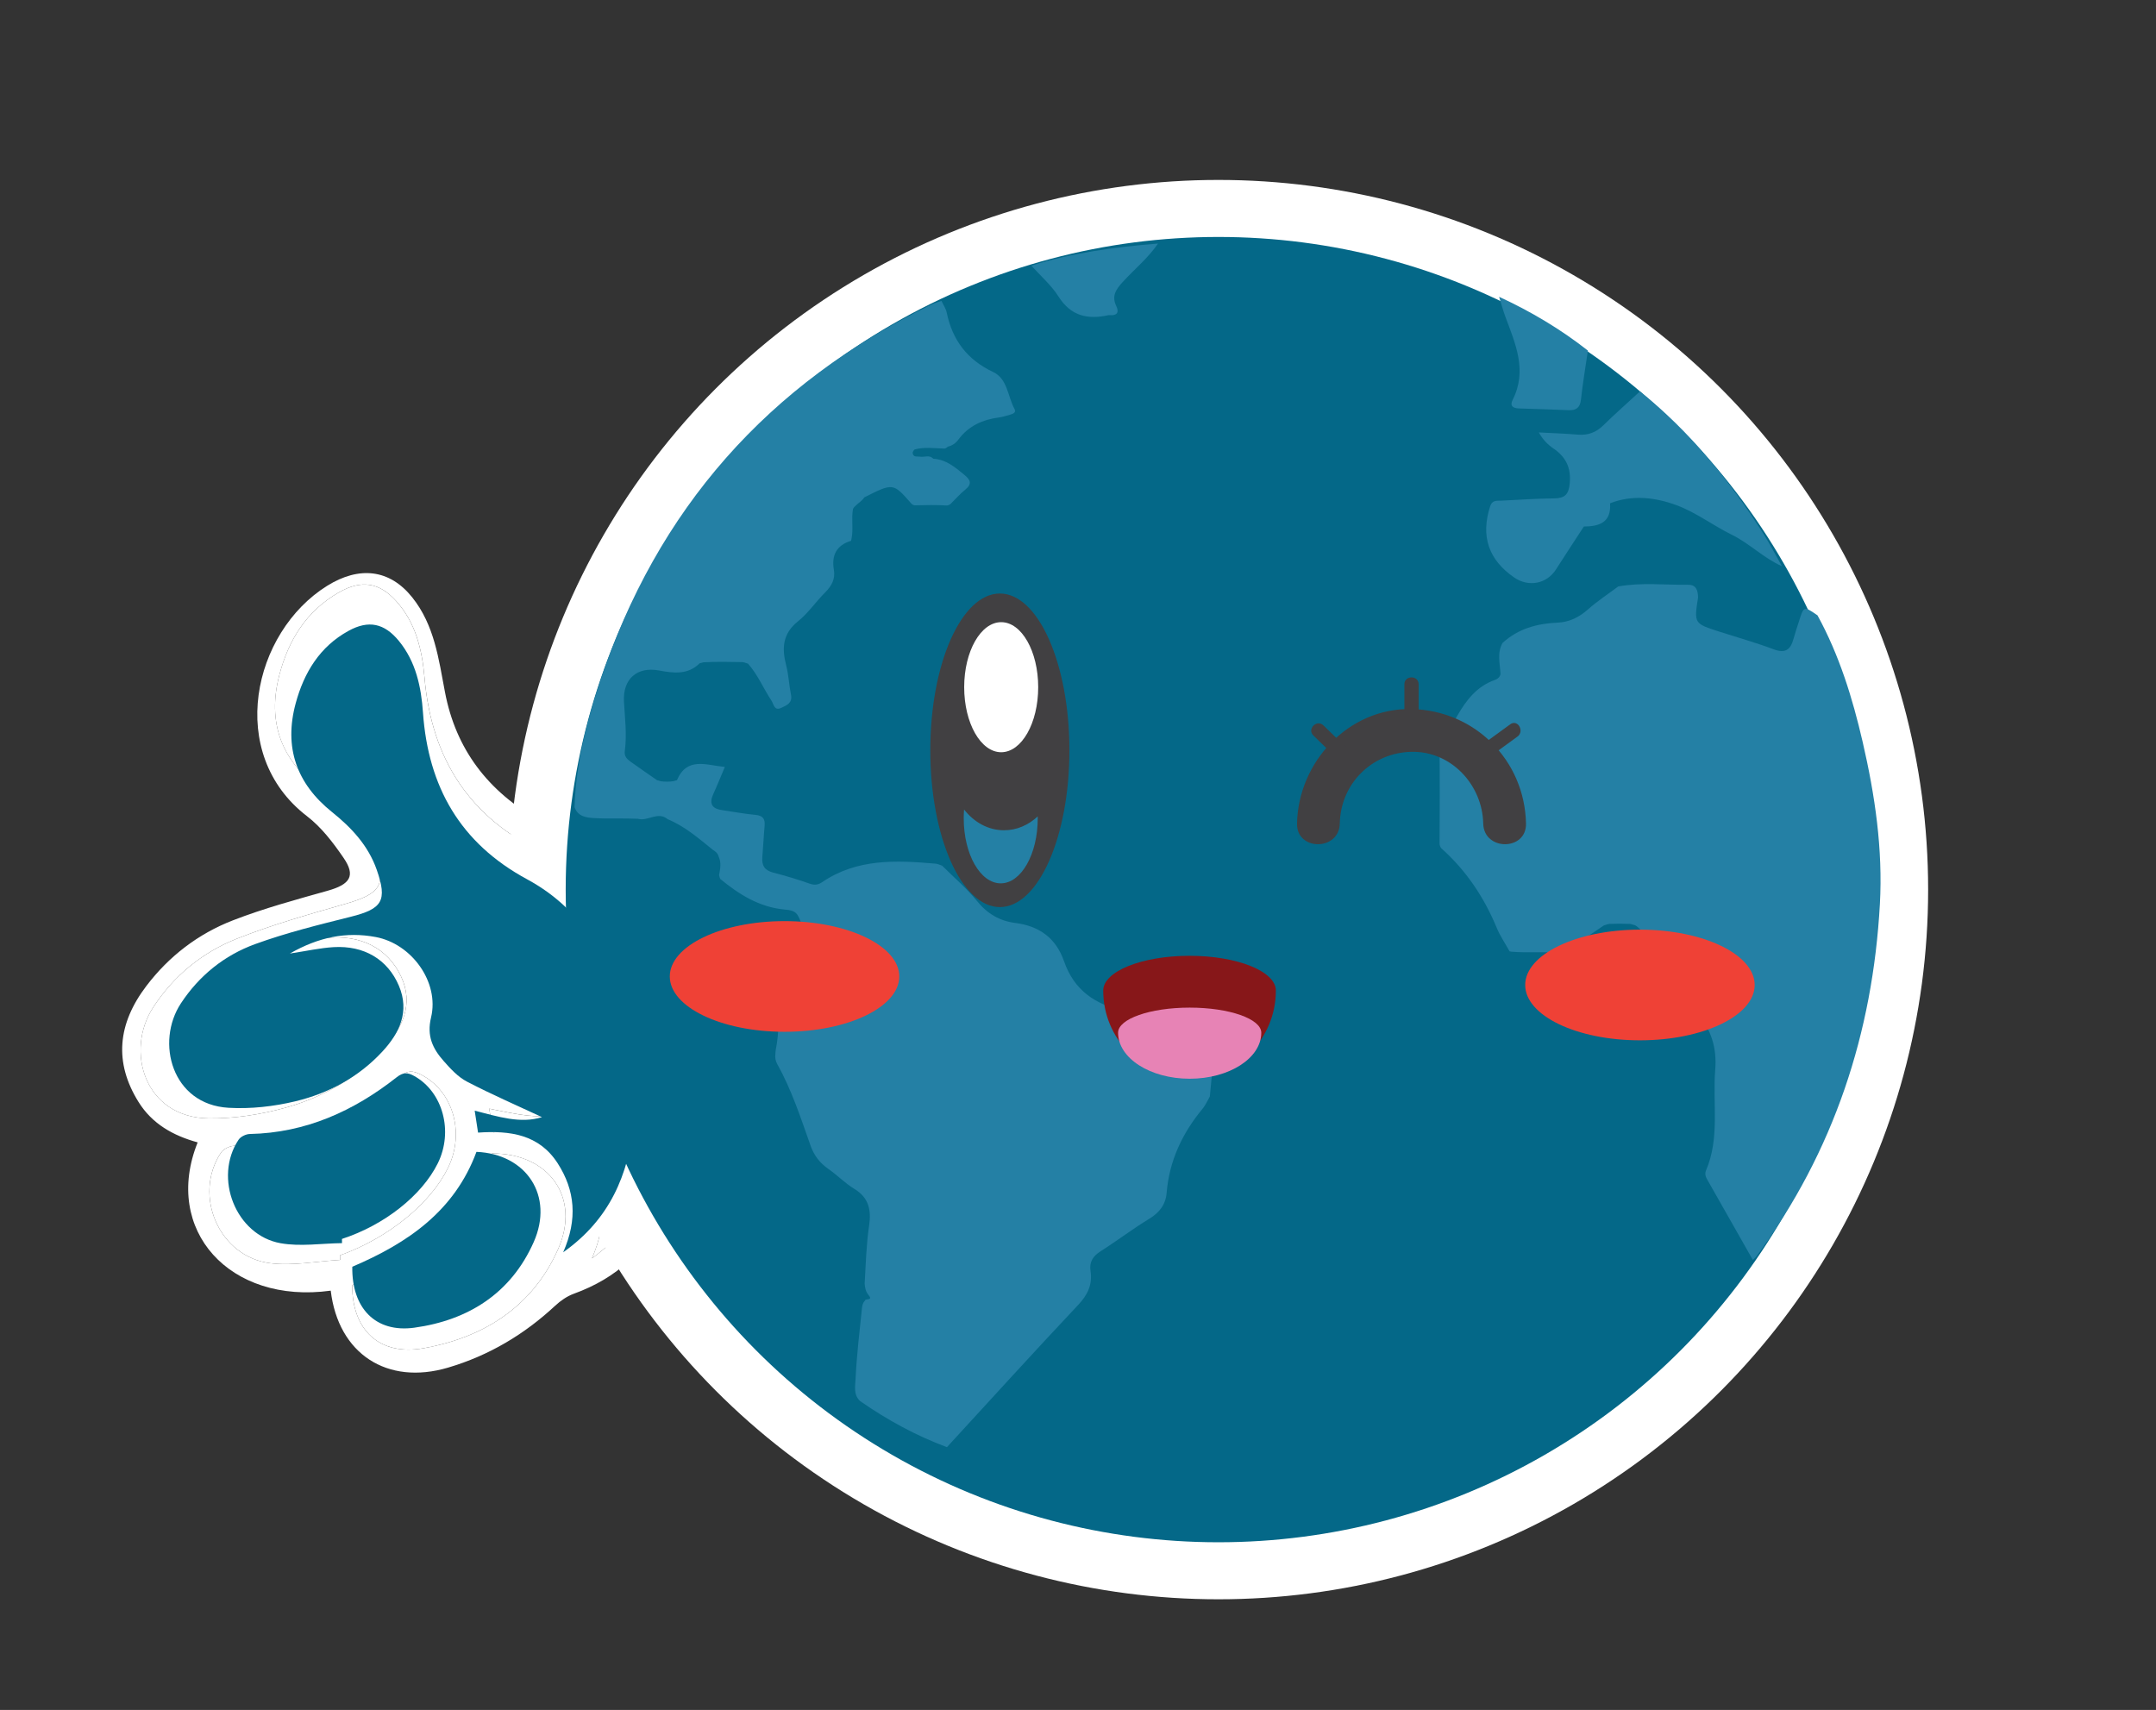<?xml version="1.0" encoding="utf-8"?>
<!-- Generator: Adobe Illustrator 16.0.0, SVG Export Plug-In . SVG Version: 6.00 Build 0)  -->
<!DOCTYPE svg PUBLIC "-//W3C//DTD SVG 1.1//EN" "http://www.w3.org/Graphics/SVG/1.1/DTD/svg11.dtd">
<svg version="1.1" xmlns="http://www.w3.org/2000/svg" xmlns:xlink="http://www.w3.org/1999/xlink" x="0px" y="0px"
	 width="756.108px" height="599.723px" viewBox="0 0 756.108 599.723" enable-background="new 0 0 756.108 599.723"
	 xml:space="preserve">
<rect x="0" y="0" width="756.108" height="599.723" fill="#333333" stroke="none"/>
<g id="Layer_2">
</g>
<g id="Layer_3">
</g>
<g id="Layer_1">
</g>
<g id="Layer_4">
</g>
<g id="Layer_5">
</g>
<g id="Layer_6">
</g>
<g id="Layer_7">
</g>
<g id="Layer_8">
</g>
<g id="Layer_9">
</g>
<g id="Layer_10">
	<circle fill-rule="evenodd" clip-rule="evenodd" fill="#FFFFFF" cx="427.293" cy="312.012" r="248.904"/>
</g>
<g id="Layer_11">
	<g id="XMLID_1_">
		<g>
			<path fill="#FFFFFF" d="M225.416,314.688c24.134,8.71,33.266,27.985,36.504,50.575c3.278,22.824-5.268,41.388-26.497,54.321
				c-1.428,0.864-2.529,2.744-3.116,4.35c-5.354,14.775-15.988,24.329-31.055,29.813c-2.376,0.861-4.664,2.449-6.514,4.169
				c-10.834,10.09-23.266,17.512-37.597,21.745c-21.38,6.323-38.503-4.813-41.15-26.993c-35.432,4.894-59.025-21.249-46.67-52.003
				c-8.65-2.37-15.982-6.536-20.73-14.162c-8.664-13.896-7.348-27.436,2.747-40.704c7.89-10.387,18.124-18.279,30.378-23.021
				c10.782-4.19,22.036-7.232,33.198-10.375c7.909-2.223,9.911-5.235,5.549-11.57c-3.632-5.291-7.704-10.669-12.806-14.584
				c-28.545-21.945-19.039-64.516,7.072-80.784c11.236-7,21.914-5.857,29.836,4.038c7.799,9.757,9.275,21.602,11.504,33.306
				c3.794,19.867,14.985,34.726,33.077,44.88c12.517,7.017,25.362,13.768,34.005,25.521
				C223.649,313.884,224.565,314.384,225.416,314.688z M257.518,372.359c-1.374-17.456-9.398-31.535-25.242-41.041
				c0.044,9.461,0.088,18.222,0.132,26.981c-1.421-0.562-1.535-1.191-1.64-1.835c-4.125-24.943-15.184-45.598-39.53-57.008
				c-26.836-12.58-39.901-33.526-42.353-61.751c-0.854-9.797-3.075-19.311-9.978-26.938c-5.902-6.524-12.201-7.501-20.102-2.978
				c-11.47,6.575-17.618,16.837-20.772,28.709c-4.521,16.997,0.716,30.631,15.069,40.872c7.842,5.596,14.628,12.148,18.12,21.211
				c4.487,11.648,2.434,14.852-10.106,18.436c-12.793,3.666-25.661,7.305-38.002,12.189c-12.208,4.844-22.168,13.027-29.351,24.03
				c-9.968,15.254-3.129,38.789,19.534,39.014c8.879,0.09,18.121-1.339,26.755-3.729c13.156-3.661,24.966-10.337,34.268-20.473
				c6.898-7.52,10.848-15.892,6.349-25.545c-4.623-9.903-14.15-14.797-26.229-13.556c-5.417,0.554-10.762,1.971-17.438,3.239
				c11.407-6.806,22.36-9.455,34.222-7.874c14.324,1.923,25.659,16.047,22.439,29.715c-1.694,7.227,0.883,11.916,5.25,16.391
				c2.772,2.842,5.799,5.835,9.393,7.451c10.002,4.494,20.369,8.302,30.125,12.196c-8.415,3.019-17.592,0.604-26.873-1.229
				c0.518,2.974,0.981,5.593,1.458,8.321c12.698-1.407,24.337-0.476,31.931,10.275c7.065,9.993,8.314,20.956,2.644,33.901
				c18.622-13.62,25.481-30.791,27.65-50.471c0.234,6.779,0.466,13.549,0.718,20.958
				C252.177,402.546,258.82,388.953,257.518,372.359z M195.776,437.985c7.94-18.011-3.293-33.55-23.309-33.442
				c-8.412,22.951-26.816,36.064-48.951,46.18c-0.054,15.739,9.527,24.916,25.098,22.132
				C170.056,469.021,186.957,457.982,195.776,437.985z M157.096,409.642c6.147-12.477,1.678-27.379-9.829-32.927
				c-2.525-1.218-4.327-1.379-6.993,0.786c-17.005,13.734-36.044,22.909-58.338,24.38c-1.535,0.101-3.633,1.165-4.444,2.388
				c-9.921,14.987-0.645,36.544,17.294,38.776c7.929,0.99,16.33-0.689,24.515-1.162c-0.021-0.529-0.034-1.071-0.044-1.604
				C136.072,434.234,150.894,422.242,157.096,409.642z"/>
			<path fill="#FFFFFF" d="M232.275,331.318c15.844,9.506,23.868,23.585,25.242,41.041c1.303,16.594-5.341,30.187-21.56,39.465
				c-0.252-7.409-0.483-14.179-0.718-20.958c-2.169,19.68-9.028,36.851-27.65,50.471c5.671-12.945,4.422-23.908-2.644-33.901
				c-7.594-10.751-19.232-11.683-31.931-10.275c-0.477-2.729-0.94-5.348-1.458-8.321c9.281,1.833,18.458,4.248,26.873,1.229
				c-9.756-3.895-20.123-7.702-30.125-12.196c-3.594-1.616-6.62-4.609-9.393-7.451c-4.367-4.475-6.944-9.164-5.25-16.391
				c3.22-13.668-8.115-27.792-22.439-29.715c-11.861-1.581-22.814,1.068-34.222,7.874c6.677-1.269,12.021-2.686,17.438-3.239
				c12.078-1.241,21.605,3.652,26.229,13.556c4.499,9.653,0.55,18.025-6.349,25.545c-9.302,10.136-21.111,16.812-34.268,20.473
				c-8.634,2.39-17.876,3.818-26.755,3.729c-22.663-0.225-29.502-23.76-19.534-39.014c7.183-11.003,17.143-19.187,29.351-24.03
				c12.341-4.885,25.209-8.523,38.002-12.189c12.54-3.584,14.594-6.787,10.106-18.436c-3.492-9.063-10.278-15.615-18.12-21.211
				c-14.354-10.241-19.59-23.875-15.069-40.872c3.154-11.872,9.303-22.134,20.772-28.709c7.9-4.524,14.199-3.546,20.102,2.978
				c6.902,7.627,9.123,17.141,9.978,26.938c2.451,28.225,15.517,49.171,42.353,61.751c24.347,11.41,35.405,32.064,39.53,57.008
				c0.104,0.644,0.219,1.273,1.64,1.835C232.363,349.54,232.319,340.779,232.275,331.318z"/>
			<path fill="#FFFFFF" d="M172.468,404.543c20.016-0.107,31.249,15.432,23.309,33.442c-8.819,19.997-25.721,31.036-47.162,34.869
				c-15.57,2.784-25.151-6.393-25.098-22.132C145.651,440.607,164.056,427.494,172.468,404.543z"/>
			<path fill="#FFFFFF" d="M147.267,376.715c11.507,5.548,15.977,20.45,9.829,32.927c-6.202,12.601-21.023,24.593-37.84,30.638
				c0.01,0.532,0.022,1.074,0.044,1.604c-8.185,0.473-16.586,2.152-24.515,1.162c-17.938-2.232-27.215-23.789-17.294-38.776
				c0.812-1.223,2.909-2.287,4.444-2.388c22.294-1.471,41.333-10.646,58.338-24.38C142.939,375.336,144.741,375.497,147.267,376.715
				z"/>
		</g>
	</g>
	<g>
		<path fill-rule="evenodd" clip-rule="evenodd" fill="#046888" d="M222.77,413.341c-0.138-6.803-0.264-13.027-0.391-19.253
			c-2.132,17.955-8.358,33.424-24.875,45.134c5.129-11.641,4.166-21.741-1.92-31.208c-6.551-10.189-16.756-11.529-27.927-10.776
			c-0.388-2.523-0.76-4.947-1.182-7.692c8.126,2.067,16.161,4.671,23.583,2.258c-8.52-3.98-17.576-7.911-26.313-12.456
			c-3.138-1.632-5.765-4.512-8.162-7.23c-3.788-4.297-5.992-8.702-4.413-15.266c2.981-12.405-6.809-25.833-19.367-28.199
			c-10.395-1.958-20.044,0.015-30.148,5.779c5.885-0.889,10.596-1.965,15.353-2.244c10.626-0.622,18.941,4.266,22.882,13.545
			c3.838,9.043,0.271,16.563-5.873,23.165c-8.293,8.913-18.744,14.537-30.348,17.338c-7.605,1.836-15.741,2.752-23.534,2.295
			c-19.91-1.163-25.639-23.041-16.702-36.616c6.439-9.783,15.278-16.88,26.064-20.802c10.895-3.963,22.244-6.759,33.518-9.58
			c11.063-2.769,12.902-5.62,9.1-16.488c-2.964-8.465-8.846-14.767-15.669-20.229c-12.489-9.998-16.921-22.725-12.755-38.125
			c2.909-10.759,8.433-19.917,18.587-25.463c6.991-3.818,12.505-2.658,17.61,3.572c5.977,7.29,7.814,16.115,8.449,25.14
			c1.828,25.995,13.051,45.76,36.474,58.429c21.255,11.496,30.717,30.919,34.054,53.971c0.084,0.591,0.174,1.182,1.415,1.75
			c0.064-8.034,0.129-16.069,0.199-24.754c13.806,9.385,20.689,22.643,21.688,38.717C243.113,393.321,237.125,405.52,222.77,413.341
			z"/>
		<path fill-rule="evenodd" clip-rule="evenodd" fill="#046888" d="M119.945,436.003c-7.194,0.085-14.584,1.271-21.543,0.031
			c-15.726-2.803-23.618-22.977-14.729-36.305c0.725-1.086,2.579-1.975,3.928-2.002c19.604-0.41,36.432-8.023,51.524-19.911
			c2.367-1.864,3.947-1.649,6.159-0.422c10.035,5.572,13.791,19.432,8.244,30.621c-5.601,11.299-18.761,21.683-33.603,26.511
			C119.933,435.02,119.939,435.512,119.945,436.003z"/>
		<path fill-rule="evenodd" clip-rule="evenodd" fill="#046888" d="M123.549,444.284c19.561-8.34,35.878-19.599,43.542-40.296
			c17.579,0.744,27.259,15.477,20.071,31.665c-7.981,17.972-22.949,27.388-41.834,30.001
			C131.628,467.552,123.318,458.729,123.549,444.284z"/>
	</g>
	<g>
		<circle fill-rule="evenodd" clip-rule="evenodd" fill="#046888" cx="427.293" cy="312.012" r="228.904"/>
		<path fill-rule="evenodd" clip-rule="evenodd" fill="#2480A5" d="M424.287,384.582c-0.832,1.426-1.484,2.996-2.523,4.25
			c-7.136,8.617-11.696,18.277-12.628,29.561c-0.333,4.041-2.49,6.887-6.096,9.074c-5.82,3.527-11.25,7.699-17.003,11.344
			c-2.717,1.721-4.07,3.762-3.59,6.949c0.72,4.773-0.969,8.348-4.349,11.934c-15.509,16.459-30.698,33.219-46.002,49.869
			c-10.858-4.037-20.936-9.547-30.431-16.154c-2.442-2.254-1.734-5.223-1.607-7.939c0.386-8.248,1.395-16.449,2.231-24.66
			c0.104-1,0.35-1.953,1.07-2.695c0.165-0.779,2.979,0.152,1.226-1.93c-0.952-1.131-1.268-2.533-1.35-3.994
			c0.396-6.805,0.573-13.627,1.566-20.373c0.791-5.375-0.088-9.777-5.193-12.852c-3.26-1.965-5.949-4.811-9.1-6.988
			c-2.986-2.063-5.029-4.725-6.243-8.162c-3.437-9.729-6.634-19.559-11.687-28.631c-0.573-1.029-0.821-2.18-0.66-3.383
			c0.018-0.539,0.066-1.072,0.144-1.605c1.235-6.191,1.208-12.389,0.121-18.588c-0.123-0.496-0.192-1.004-0.214-1.516
			c-0.406-2.93,2.056-4.314,3.366-6.348c1.52-2.361,3.978-4.061,4.788-6.895c1.313-4.436,2.245-8.865-0.056-13.279
			c-0.979-2.213-2.959-2.387-5.005-2.58c-8.79-0.83-15.867-5.283-22.474-10.717c-0.202-0.432-0.325-0.891-0.396-1.361
			c0.379-2.182,0.847-4.371-0.177-6.52c-0.271-1.09-1.058-1.75-1.973-2.303c-5.008-4.021-9.845-8.277-15.88-10.768
			c-3.447-2.906-7.003,0.867-10.482-0.152c-5.127-0.246-10.251,0.059-15.362-0.246c-2.862-0.17-5.669-0.576-6.834-3.834
			c0.489-15.1,4.166-29.613,8.855-43.809c20.047-60.671,59.071-104.794,116.578-132.593c1.031-0.499,2.173-0.771,3.264-1.148
			c0.621,1.35,1.525,2.641,1.82,4.058c2.008,9.652,7.164,16.573,16.275,20.864c5.105,2.404,5.112,8.596,7.527,13.014
			c0.659,1.208-0.557,1.682-1.535,1.957c-1.273,0.356-2.543,0.791-3.845,0.964c-5.801,0.769-10.773,2.958-14.351,7.817
			c-0.893,1.212-2.128,2.091-3.658,2.436c-0.318,0.33-0.695,0.559-1.139,0.674c-3.521-0.076-7.057-0.635-10.543,0.321
			c-0.315,0.3-0.541,0.657-0.672,1.073c0.123,1.82,1.535,1.271,2.592,1.45c1.545,0.263,3.291-0.754,4.643,0.722
			c4.411,0.246,7.531,2.884,10.757,5.529c2.274,1.863,3.034,3.259,0.386,5.383c-1.811,1.451-3.346,3.244-5.004,4.885
			c-0.391,0.336-0.84,0.538-1.351,0.606c-3.762-0.237-7.523-0.157-11.286-0.058c-0.518-0.072-0.943-0.311-1.275-0.714
			c-6.3-7.181-6.3-7.181-16.422-2.07c-0.775,1.286-2.146,1.952-3.136,3.019c-0.338,0.277-0.605,0.61-0.813,0.994
			c-0.654,3.497,0.185,7.067-0.535,10.56c-0.047,0.217-0.094,0.432-0.141,0.648c-5.111,1.553-6.911,5.055-6.037,10.172
			c0.555,3.242-0.791,5.672-3.061,7.938c-3.286,3.285-5.955,7.273-9.54,10.146c-5.401,4.33-5.684,9.414-4.129,15.426
			c0.865,3.35,1.003,6.879,1.692,10.281c0.605,2.99-1.588,3.768-3.465,4.65c-2.446,1.15-2.608-1.391-3.393-2.568
			c-2.83-4.252-4.773-9.068-8.206-12.945c-0.212-0.068-0.425-0.137-0.64-0.205c-0.42-0.17-0.854-0.285-1.302-0.346
			c-4.565-0.068-9.129-0.191-13.69,0.072c-0.221,0.061-0.442,0.121-0.663,0.182c-0.223,0.053-0.445,0.105-0.669,0.156
			c-4.185,4.15-9.189,3.465-14.298,2.518c-7.724-1.43-12.681,3.066-12.254,10.887c0.317,5.785,1.089,11.574,0.292,17.369
			c-0.25,1.818,0.752,2.822,1.972,3.701c3.079,2.219,6.216,4.357,9.328,6.529c0.205,0.053,0.411,0.107,0.618,0.16
			c0.205,0.064,0.409,0.129,0.613,0.195c1.509,0.223,3.017,0.221,4.523,0.002c0.202-0.063,0.408-0.127,0.611-0.189
			c0.206-0.053,0.414-0.105,0.621-0.158c3.538-8.277,10.171-5.299,16.802-4.652c-1.438,3.395-2.658,6.453-4.026,9.445
			c-1.461,3.197-0.715,5.135,2.9,5.67c3.945,0.584,7.876,1.322,11.842,1.695c2.604,0.246,3.462,1.398,3.234,3.871
			c-0.338,3.645-0.486,7.307-0.803,10.955c-0.253,2.934,0.821,4.654,3.823,5.42c4.347,1.111,8.655,2.416,12.883,3.91
			c1.659,0.586,3.002,0.313,4.213-0.516c12.285-8.398,26.037-7.725,39.874-6.527c0.775,0.066,1.522,0.471,2.283,0.719
			c-2.493,1.18-5.137,0.143-6.536,0.387c1.401-0.213,4.042,0.773,6.536-0.385c4.105,4.1,8.584,7.898,12.212,12.385
			c3.586,4.434,7.94,6.982,13.354,7.672c8.497,1.082,14.324,5.285,17.172,13.457c3.552,10.191,10.888,15.215,21.371,17.475
			c9.846,2.121,19.335,5.902,28.979,8.955C426.17,370.492,424.894,377.551,424.287,384.582z"/>
		<path fill-rule="evenodd" clip-rule="evenodd" fill="#2480A5" d="M529.413,333.668c-1.521-2.748-3.32-5.379-4.515-8.262
			c-4.454-10.754-10.764-20.164-19.472-27.928c-0.369-0.484-0.562-1.031-0.575-1.641c0.089-11.242,0.114-22.484-0.014-33.727
			c0.01-0.605,0.186-1.158,0.528-1.66c1.886-3.1,3.839-6.162,5.641-9.311c3.177-5.543,6.92-10.439,13.257-12.67
			c0.945-0.332,1.736-0.947,1.964-2.037c-0.158-3.666-1.279-7.391,0.702-10.918c5.482-5.043,12.125-6.83,19.384-7.148
			c4.047-0.176,7.474-1.869,10.578-4.621c3.317-2.941,7.068-5.395,10.63-8.061c8.159-1.479,16.382-0.494,24.574-0.58
			c2.869-0.031,3.362,2.117,3.419,4.436c-1.43,9.141-1.43,9.143,7.585,12.031c6.323,2.027,12.733,3.828,18.944,6.16
			c4.066,1.525,5.911,0.131,6.926-3.623c0.563-2.082,1.281-4.123,1.927-6.184c1.692-5.408,1.692-5.408,6.5-2.111
			c7.647,13.959,12.291,29.037,15.845,44.412c4.318,18.678,7.107,37.641,6.037,56.873c-2.518,45.234-16.152,86.672-43.161,123.381
			c-0.388,0.527-0.927,0.941-1.395,1.41c-5.318-9.359-10.647-18.713-15.938-28.086c-0.56-0.992-1.018-2.039-0.48-3.295
			c4.894-11.436,2.284-23.537,3.225-35.33c0.606-7.602-1.356-13.98-6.179-19.67c-0.305-0.365-0.502-0.781-0.604-1.242
			c0.267-4.842,0.242-9.684,0.03-14.525c-0.056-0.221-0.111-0.439-0.166-0.66c-0.049-0.221-0.097-0.441-0.145-0.664
			c-1.602-3.293-4.683-2.029-6.997-1.82c-4.18,0.381-6.675-1.08-8.635-4.725c-1.428-2.654-2.591-5.689-5.429-7.379
			c-0.19-0.049-0.38-0.096-0.574-0.146c-0.391-0.139-0.785-0.242-1.196-0.307c-2.43-0.1-4.852-0.1-7.274,0.002
			c-0.432,0.063-0.854,0.174-1.26,0.336c-0.209,0.064-0.416,0.129-0.625,0.193c-4.362,2.953-8.725,5.904-13.087,8.855
			c-0.408,0.377-0.889,0.59-1.442,0.639c-5.909-0.295-11.83,0.17-17.737-0.266C529.944,333.756,529.677,333.713,529.413,333.668z"/>
		<path fill-rule="evenodd" clip-rule="evenodd" fill="#2480A5" d="M624.906,198.566c-6.396-2.807-11.305-7.945-17.574-11.023
			c-6.534-3.207-12.489-7.79-19.243-10.305c-7.456-2.777-15.534-3.814-23.446-0.721c0.485,6.717-3.745,8.117-9.188,8.152
			c-3.265,5.02-6.559,10.021-9.783,15.066c-3.217,5.035-9.559,6.295-14.6,2.838c-9.091-6.236-11.842-14.541-8.482-24.983
			c0.74-2.302,2.378-1.917,3.969-1.995c6.153-0.302,12.307-0.742,18.462-0.795c3.767-0.033,5.13-1.385,5.488-5.258
			c0.504-5.449-1.32-9.242-5.702-12.225c-1.992-1.356-3.722-3.099-5.15-5.645c4.561,0.244,9.131,0.383,13.681,0.768
			c3.572,0.301,6.406-0.763,8.98-3.291c4.147-4.076,8.524-7.918,12.804-11.859c17.522,14.037,31.421,31.228,43.396,50.066
			C620.82,190.984,622.785,194.824,624.906,198.566z"/>
		<path fill-rule="evenodd" clip-rule="evenodd" fill="#2480A5" d="M556.877,122.963c-0.836,5.743-1.815,11.47-2.446,17.234
			c-0.309,2.822-1.709,3.754-4.238,3.666c-5.815-0.203-11.629-0.471-17.446-0.613c-2.208-0.054-3.323-0.916-2.255-3.023
			c5.193-10.246,0.984-19.605-2.531-29.067c-0.857-2.311-1.486-4.706-2.222-7.062C536.83,109.212,547.264,115.41,556.877,122.963z"
			/>
		<path fill-rule="evenodd" clip-rule="evenodd" fill="#2480A5" d="M406.11,85.427c-3.485,5.117-8.308,9.021-12.438,13.553
			c-2.336,2.564-3.879,4.846-2.209,8.316c1.09,2.266,0.323,3.448-2.275,3.236c-0.164-0.014-0.338-0.018-0.498,0.019
			c-7.234,1.598-13.121,0.31-17.467-6.545c-2.546-4.015-6.314-7.255-9.533-10.843C376.16,88.649,391.063,86.614,406.11,85.427z"/>
	</g>
	<ellipse fill="#EF4136" cx="275.137" cy="342.472" rx="40.241" ry="19.409"/>
	<ellipse fill="#EF4136" cx="575.126" cy="345.46" rx="40.241" ry="19.409"/>
	<g>
		<ellipse fill="#414042" cx="350.65" cy="263.154" rx="24.392" ry="54.99"/>
		<ellipse fill="#FFFFFF" cx="351.117" cy="241.02" rx="12.979" ry="22.808"/>
		<path fill="#2480A5" d="M352.119,291.197c-5.538,0-10.524-2.807-14.02-7.286c-0.078,1.012-0.122,2.045-0.122,3.095
			c0,12.597,5.812,22.807,12.979,22.807s12.979-10.21,12.979-22.807c0-0.227-0.006-0.449-0.01-0.673
			C360.674,289.376,356.576,291.197,352.119,291.197z"/>
	</g>
	<g>
		<g>
			<g>
				<path fill="#414042" d="M469.862,288.837c0.289-13.962,11.192-24.863,25.153-25.152c13.962-0.289,24.872,11.627,25.152,25.152
					c0.2,9.659,15.201,9.679,15,0c-0.46-22.193-17.959-39.692-40.152-40.152c-22.192-0.46-39.708,18.65-40.153,40.152
					C454.662,298.516,469.662,298.496,469.862,288.837L469.862,288.837z"/>
			</g>
		</g>
		<g>
			<g>
				<path fill="#414042" d="M497.516,256.185c0-5.396,0-10.792,0-16.188c0-3.225-5-3.225-5,0c0,5.396,0,10.792,0,16.188
					C492.516,259.409,497.516,259.409,497.516,256.185L497.516,256.185z"/>
			</g>
		</g>
		<g>
			<g>
				<path fill="#414042" d="M473.829,263.84c-3.233-3.142-6.466-6.282-9.699-9.423c-2.313-2.247-5.851,1.285-3.535,3.535
					c3.232,3.142,6.465,6.282,9.699,9.423C472.606,269.622,476.144,266.09,473.829,263.84L473.829,263.84z"/>
			</g>
		</g>
		<g>
			<g>
				<path fill="#414042" d="M519.229,267.766c4.313-3.141,8.628-6.281,12.941-9.422c2.579-1.878,0.088-6.22-2.523-4.318
					c-4.313,3.142-8.628,6.282-12.941,9.424C514.126,265.326,516.618,269.668,519.229,267.766L519.229,267.766z"/>
			</g>
		</g>
	</g>
	<path fill="#871719" d="M386.9,347.418c0-6.738,13.54-12.191,30.273-12.191s30.272,5.453,30.272,12.191
		c0,16.909-13.539,30.592-30.272,30.592S386.9,364.327,386.9,347.418z"/>
	<path fill="#E783B5" d="M392.11,362.21c0-4.869,11.229-8.81,25.109-8.81c13.88,0,25.11,3.94,25.11,8.81
		c0,8.916-11.23,16.129-25.11,16.129C403.339,378.339,392.11,371.126,392.11,362.21z"/>
</g>
</svg>
